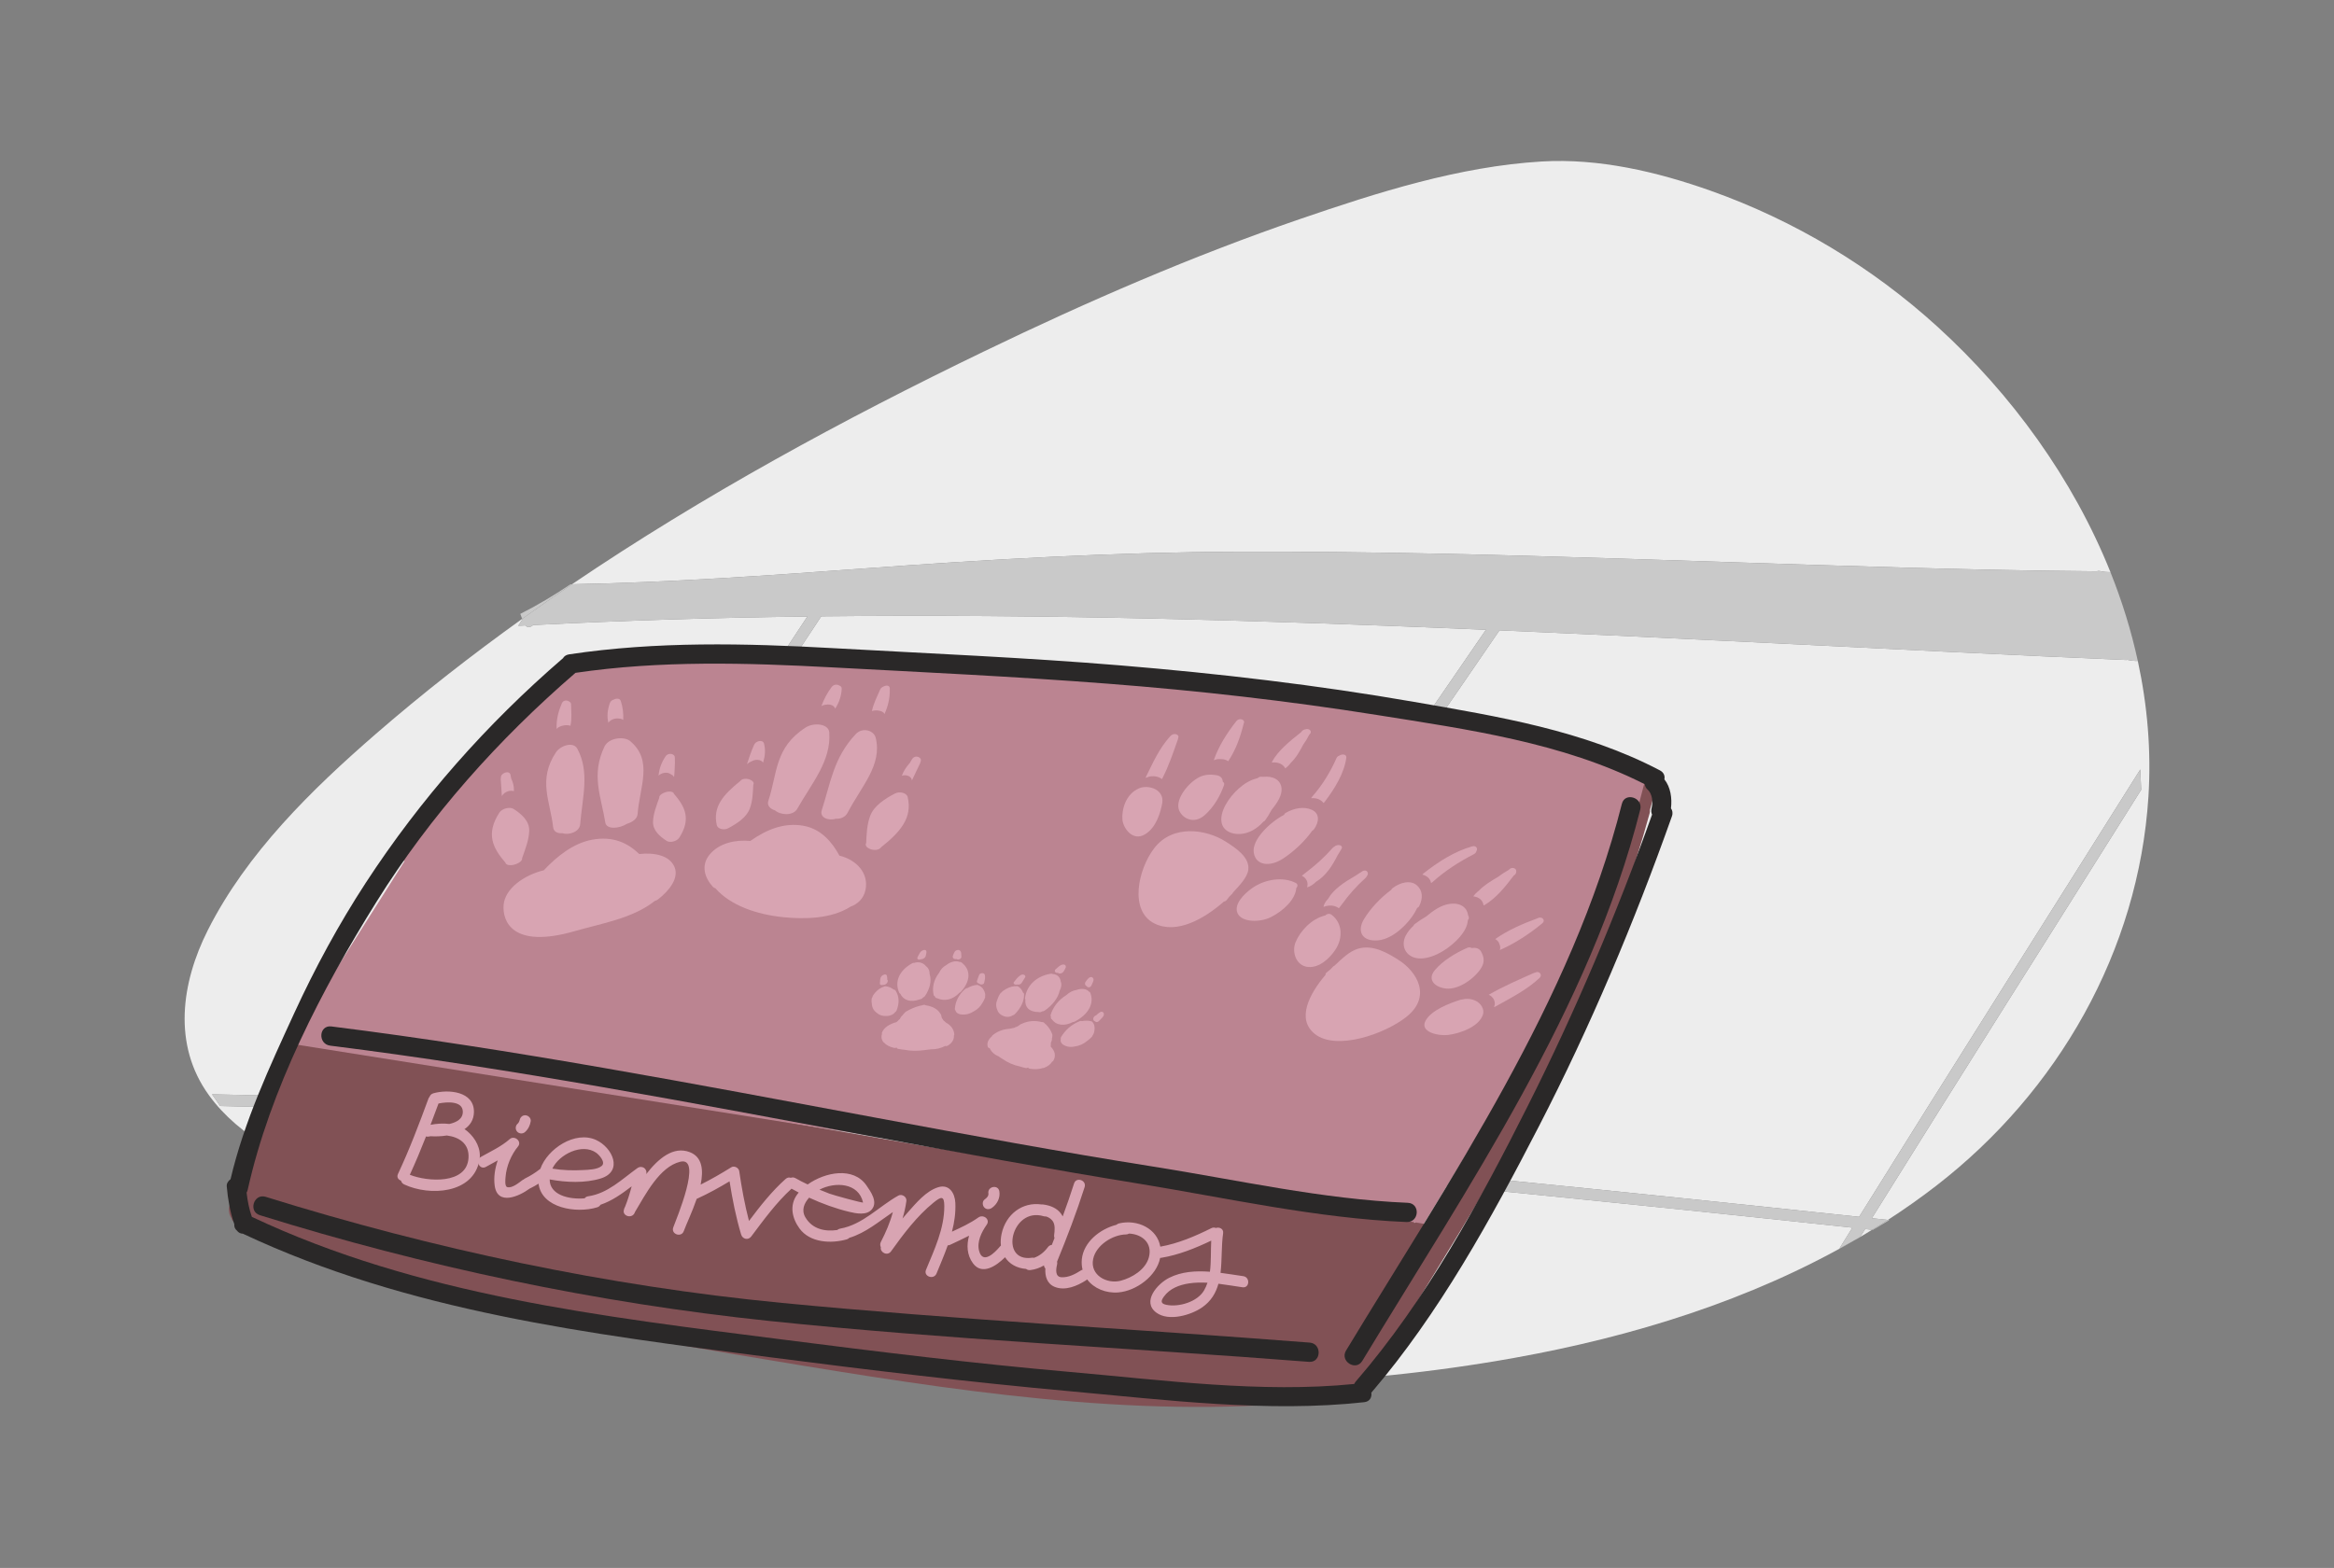 <?xml version="1.0" encoding="utf-8"?>
<!-- Generator: Adobe Illustrator 16.0.0, SVG Export Plug-In . SVG Version: 6.00 Build 0)  -->
<!DOCTYPE svg PUBLIC "-//W3C//DTD SVG 1.1//EN" "http://www.w3.org/Graphics/SVG/1.1/DTD/svg11.dtd">
<svg version="1.1" xmlns="http://www.w3.org/2000/svg" xmlns:xlink="http://www.w3.org/1999/xlink" x="0px" y="0px"
	 width="495.564px" height="333px" viewBox="0 0 495.564 333" enable-background="new 0 0 495.564 333" xml:space="preserve">
<rect x="0" y="0" width="495.564" height="333" fill="#808080" stroke="none"/>
<g id="grid" display="none">
</g>
<g id="Layer_1">
	<g>
		<g>
			<path fill="#EDEDED" d="M393.302,260.738c-11.979-1.281-23.961-2.557-35.944-3.803c-39.055-4.065-78.15-7.895-117.284-11.21
				c-10.692,14.911-21.464,29.766-32.306,44.569c-0.514-0.014-1.016-0.049-1.523-0.074c3.128,0.446,6.266,0.854,9.411,1.22
				c35.104,4.082,71.189,3.192,105.984-3.069c24.973-4.493,50.011-12.198,72.104-24.956c-1.06,0.586-2.119,1.175-3.188,1.748
				C391.472,263.687,392.385,262.211,393.302,260.738z"/>
			<path fill="#EDEDED" d="M237.273,245.484c-44.042-3.704-88.137-6.721-132.285-8.672c-4.62,7.002-9.26,13.993-13.921,20.969
				c-0.809-0.262-1.623-0.512-2.443-0.742c4.525-6.772,9.03-13.557,13.519-20.353c-18.461-0.795-36.933-1.399-55.412-1.787
				c-0.549-0.842-1.116-1.672-1.712-2.487c19.578,0.391,39.15,1.016,58.712,1.866c22.674-34.375,44.952-69.017,67.694-103.343
				c-19.419,0.246-38.836,0.834-58.248,1.819c-0.454,0.464-1.185,0.612-1.633,0.077c-0.502,0.026-1.004,0.045-1.506,0.072
				c0.293-0.45,0.584-0.904,0.876-1.355c-0.016-0.038-0.027-0.075-0.043-0.113c-10.725,7.685-21.109,15.793-31.028,24.4
				c-13.679,11.869-27.47,25.354-35.717,41.715c-5.642,11.192-7.518,24.358,0.226,35.047c6.539,9.025,17.31,14.193,27.776,17.755
				c-0.199,0.511-0.078,1.1,0.591,1.36c42.828,16.734,86.646,31.656,132.242,38.317c1.725-2.349,3.45-4.695,5.169-7.046
				C219.233,270.523,228.279,258.021,237.273,245.484z"/>
			<path fill="#EDEDED" d="M394.962,262.717c0.851-0.501,1.694-1.015,2.536-1.532c-0.495-0.053-0.99-0.106-1.486-0.16
				C395.661,261.588,395.312,262.153,394.962,262.717z"/>
			<path fill="#EDEDED" d="M174.375,130.896c-22.788,34.373-45.099,69.071-67.798,103.507c33.915,1.509,67.803,3.651,101.649,6.265
				c10.237,0.79,20.47,1.634,30.701,2.501c25.931-36.186,51.43-72.679,76.57-109.418
				C268.467,131.747,221.416,130.38,174.375,130.896z"/>
			<path fill="#C9C9C9" d="M394.932,262.765c0.01-0.016,0.02-0.032,0.03-0.048c-0.403,0.238-0.812,0.464-1.218,0.699
				C394.14,263.197,394.538,262.986,394.932,262.765z"/>
			<path fill="#C9C9C9" d="M204.87,290.154c0.453,0.031,0.916,0.044,1.374,0.066c-0.429-0.061-0.855-0.128-1.283-0.19
				C204.931,290.071,204.9,290.112,204.87,290.154z"/>
			<path fill="#C9C9C9" d="M397.667,261.203c1.169-0.679,2.329-1.371,3.482-2.076c-0.102-0.011-0.203-0.022-0.305-0.033
				c-1.104,0.716-2.226,1.402-3.347,2.09C397.555,261.191,397.611,261.197,397.667,261.203z"/>
			<path fill="#C9C9C9" d="M121.139,124.09c-3.443,2.306-7.003,4.447-10.669,6.288c0.122,0.356,0.258,0.708,0.401,1.057
				c3.487-2.499,7.018-4.942,10.574-7.352C121.343,124.085,121.241,124.088,121.139,124.09z"/>
			<path fill="none" d="M434.744,121.211c-3.509-0.051-7.018-0.108-10.525-0.181C427.727,121.103,431.235,121.161,434.744,121.211z"
				/>
			<path fill="none" d="M174.375,130.896c-22.788,34.373-45.099,69.071-67.798,103.507c33.915,1.509,67.803,3.651,101.649,6.265
				c10.237,0.79,20.47,1.634,30.701,2.501c25.931-36.186,51.43-72.679,76.57-109.418
				C268.467,131.747,221.416,130.38,174.375,130.896z"/>
			<path fill="none" d="M445.15,121.331L445.15,121.331c-0.223-0.002-0.446-0.006-0.67-0.008
				C444.704,121.326,444.927,121.329,445.15,121.331z"/>
			<path fill="#EDEDED" d="M451.568,140.11c0.005,0.024,0.011,0.046,0.016,0.07c-11.887-0.516-23.771-1.054-35.654-1.63
				c-32.5-1.576-65.021-3.27-97.553-4.675c-25.161,36.779-50.688,73.306-76.637,109.531c51.059,4.36,102.035,9.583,152.99,15.03
				c19.775-31.751,39.818-63.338,59.706-95.022c0.064,1.442,0.127,2.884,0.186,4.328c-19.054,30.332-38.241,60.584-57.182,90.985
				c1.135,0.122,2.27,0.245,3.404,0.367c3.514-2.278,6.942-4.692,10.267-7.263c25.811-19.963,42.966-49.826,45.052-82.612
				c0.621-9.77-0.216-19.438-2.255-28.84C453.116,140.38,452.328,140.307,451.568,140.11z"/>
			<path fill="#EDEDED" d="M263.395,117.174c53.633-0.164,107.214,2.758,160.824,3.856c3.508,0.073,7.017,0.13,10.525,0.181
				c3.245,0.045,6.49,0.081,9.736,0.112c0.224,0.002,0.447,0.006,0.67,0.008c0.234-0.083,0.504-0.109,0.812-0.038
				c0.713,0.165,1.417,0.207,2.137,0.218c-7.944-19.845-21.03-37.816-36.693-52.09c-13.941-12.705-30.411-22.596-48.18-28.906
				c-11.363-4.036-23.765-6.941-35.904-6.217c-17.479,1.042-34.837,6.574-51.285,12.216c-22.896,7.855-45.168,17.534-66.959,28.048
				c-29.984,14.47-59.805,30.669-87.632,49.521c20.714-0.374,41.398-1.84,62.062-3.355
				C210.141,118.776,236.682,117.258,263.395,117.174z"/>
			<path fill="#C9C9C9" d="M444.48,121.323c-3.246-0.031-6.491-0.067-9.736-0.112C437.989,121.257,441.235,121.292,444.48,121.323z"
				/>
			<path fill="#C9C9C9" d="M454.622,167.743c-0.059-1.443-0.121-2.885-0.186-4.328c-19.888,31.684-39.931,63.271-59.706,95.022
				c-50.955-5.447-101.932-10.67-152.99-15.03c25.948-36.225,51.476-72.752,76.637-109.531c32.531,1.405,65.053,3.099,97.553,4.675
				c11.883,0.576,23.768,1.114,35.654,1.63c-0.005-0.024-0.011-0.046-0.016-0.07c0.76,0.197,1.548,0.27,2.34,0.27
				c-1.396-6.433-3.355-12.74-5.81-18.869c-0.72-0.011-1.424-0.053-2.137-0.218c-0.308-0.071-0.577-0.045-0.812,0.038l0,0
				c-0.224-0.002-0.446-0.005-0.67-0.008c-3.245-0.031-6.491-0.066-9.736-0.112c-3.509-0.05-7.018-0.108-10.525-0.181
				c-53.61-1.098-107.191-4.02-160.824-3.856c-26.713,0.083-53.254,1.602-79.888,3.553c-20.663,1.516-41.348,2.982-62.062,3.355
				c-3.557,2.41-7.087,4.853-10.574,7.352c0.016,0.038,0.027,0.075,0.043,0.113c-0.292,0.451-0.583,0.905-0.876,1.355
				c0.502-0.027,1.004-0.046,1.506-0.072c0.448,0.535,1.179,0.387,1.633-0.077c19.412-0.985,38.829-1.573,58.248-1.819
				c-22.742,34.326-45.021,68.968-67.694,103.343c-19.562-0.85-39.134-1.475-58.712-1.866c0.596,0.815,1.163,1.645,1.712,2.487
				c18.479,0.387,36.951,0.991,55.412,1.787c-4.488,6.796-8.993,13.581-13.519,20.353c0.82,0.23,1.635,0.48,2.443,0.742
				c4.661-6.976,9.301-13.967,13.921-20.969c44.148,1.951,88.243,4.968,132.285,8.672c-8.994,12.538-18.04,25.04-27.144,37.5
				c-1.719,2.352-3.444,4.698-5.169,7.046c0.428,0.062,0.854,0.129,1.283,0.19c0.508,0.025,1.01,0.06,1.523,0.074
				c10.842-14.803,21.613-29.658,32.306-44.569c39.134,3.315,78.229,7.145,117.284,11.21c11.983,1.246,23.965,2.522,35.944,3.803
				c-0.917,1.473-1.83,2.949-2.746,4.425c1.069-0.572,2.129-1.161,3.188-1.748c0.405-0.234,0.814-0.46,1.218-0.699
				c0.35-0.564,0.699-1.128,1.05-1.692c0.496,0.054,0.991,0.107,1.486,0.16c1.121-0.688,2.242-1.374,3.347-2.09
				c-1.135-0.122-2.27-0.246-3.404-0.367C416.381,228.327,435.568,198.075,454.622,167.743z M238.928,243.169
				c-10.231-0.867-20.464-1.711-30.701-2.501c-33.847-2.614-67.734-4.756-101.649-6.265c22.699-34.436,45.01-69.134,67.798-103.507
				c47.041-0.516,94.092,0.851,141.123,2.855C290.357,170.49,264.858,206.984,238.928,243.169z"/>
		</g>
		<g>
			<path fill="#815155" d="M300.306,259.767c-0.046-0.595-0.438-1.17-1.201-1.233c-19.06-1.549-37.951-4.868-56.852-7.694
				c-20.889-3.125-41.714-6.675-62.519-10.314c-39.396-6.892-78.731-14.172-118.331-19.819c-0.671-0.097-1.08,0.271-1.229,0.757
				c-0.283,0.126-0.535,0.347-0.691,0.688c-4.548,9.92-7.826,20.386-10.438,30.969c-0.136,0.239-0.208,0.515-0.197,0.785
				c-0.004,0.014-0.008,0.029-0.011,0.043c-0.329,1.353,1.324,2.128,2.127,1.42c38.04,11.143,76.771,19.679,116.097,24.775
				c20.102,2.605,40.321,4.246,60.568,5.143c13.853,0.614,27.977,1.568,41.875,0.486c-0.129,0.786,0.5,1.796,1.566,1.68
				c5.539-0.605,10.963-1.667,16.261-3.357c0.454,0.726,1.629,1.033,2.235,0.09c4.726-7.345,8.966-15.067,12.861-22.884
				C303.148,259.856,301.12,258.493,300.306,259.767z"/>
			<path fill="#BB8491" d="M350.359,164.817c0.083-0.459-0.076-0.933-0.622-1.204c-7.728-3.845-15.86-6.053-24.222-7.863
				c-9.511-2.06-19.013-4.18-28.572-5.992c-19.174-3.634-38.537-6.149-57.957-7.926c-38.879-3.56-78.022-3.806-117.038-2.31
				c-0.062,0.002-0.116,0.016-0.175,0.026c-0.022,0-0.045,0.005-0.067,0.009c-0.023,0.004-0.05,0.007-0.072,0.013
				c-0.212,0.042-0.425,0.137-0.626,0.319c-11.69,10.521-23.107,21.624-32.604,34.392c-0.345,0.462-0.33,0.928-0.125,1.297
				c-0.733,1.617-1.725,3.063-3.031,4.278c-0.078,0.073-0.145,0.15-0.201,0.228c-1.15,0.336-1.057,2.498,0.404,2.706
				c0.156,0.022,0.312,0.04,0.469,0.062l-24.535,38.756l240.949,38.309l33.324-54.918l-2.003-0.201
				c6.196-12.88,11.603-26.21,16.62-39.616C350.322,165.054,350.347,164.935,350.359,164.817z"/>
			<path fill="#815155" d="M349.483,165.009c-6.242,25.046-16.782,48.613-29.47,71.022c-6.02,10.632-12.69,20.86-19.126,31.238
				c-3.365,5.427-6.783,11.025-10.594,16.279c-12.322,0.757-24.581,1.743-36.869,2.378c-22.023,0.086-44.007-1.337-65.962-3.605
				c-19.166-1.98-38.293-4.715-57.207-8.474c-8.795-1.891-17.566-3.896-26.324-5.966c-1.279-0.327-2.56-0.654-3.836-0.992
				c-0.178-0.048-0.345-0.055-0.5-0.039c-15.67-3.733-31.309-7.609-46.982-11.252c-0.672-0.156-1.198,0.176-1.476,0.644
				c-0.173-0.493-0.647-0.864-1.186-0.885c-0.724-0.027-1.314,0.544-1.357,1.256c-0.049,0.835,0.167,1.541,0.565,2.142
				c0.09,0.387,0.337,0.742,0.789,0.938c0.053,0.023,0.105,0.044,0.158,0.066c0.203,0.163,0.415,0.319,0.647,0.459
				c0.269,0.165,0.574,0.218,0.868,0.183c37.973,16.078,78.926,23.117,119.452,29.745c37.401,6.118,76.803,11.796,114.668,6.683
				c0.473,0.652,1.604,0.914,2.246,0.058c4.484-5.988,8.179-12.718,12.079-19.091c6.439-10.521,12.959-20.975,19.006-31.732
				c13.06-23.225,24.161-47.652,31.199-73.402c0.058-0.212,0.062-0.41,0.032-0.589c0.582-2.083,1.146-4.17,1.669-6.27
				C352.381,164.17,349.891,163.373,349.483,165.009z"/>
			<g>
				<g>
					<path fill="#D8A4B2" d="M190.146,210.384c-0.095-0.144-0.245-0.214-0.411-0.225c-0.447-0.353-0.997-0.608-1.649-0.685
						c-0.219-0.025-0.418,0.039-0.573,0.146c-0.073,0.012-0.146,0.034-0.223,0.069c-0.806,0.371-1.427,0.996-1.879,1.66
						c-0.043,0.062-0.072,0.126-0.096,0.188c-0.003,0.007-0.008,0.011-0.011,0.02c-0.045,0.095-0.081,0.195-0.11,0.295
						c-0.064,0.079-0.111,0.173-0.124,0.289c-0.046,0.41-0.025,0.795,0.054,1.15c0.053,0.759,0.419,1.407,1.112,1.874
						c0.568,0.511,1.421,0.724,2.511,0.571c0.098-0.014,0.177-0.041,0.248-0.077c0.231-0.053,0.459-0.155,0.672-0.308
						c0.159-0.115,0.293-0.254,0.403-0.405c0.129-0.068,0.238-0.174,0.3-0.334C190.965,213.082,190.963,211.634,190.146,210.384z"/>
					<path fill="#D8A4B2" d="M197.382,206.88c0.003-0.715-0.251-1.332-0.831-1.723c-0.02-0.041-0.047-0.083-0.085-0.122
						c-0.584-0.589-1.424-0.828-2.351-0.538c-0.131-0.022-0.287,0.002-0.458,0.099c-2.824,1.566-3.748,3.998-2.731,6.235
						c0.049,0.108,0.13,0.178,0.222,0.218c0.67,1.423,2.226,1.912,4.15,1.194c0.19-0.011,0.393-0.085,0.56-0.252
						c0.055-0.056,0.104-0.11,0.154-0.165c0.137-0.039,0.27-0.125,0.372-0.272C197.456,210.01,197.842,208.294,197.382,206.88z"/>
					<path fill="#D8A4B2" d="M204.894,210.068c0.16-0.142,0.342-0.208,0.513-0.22c0.606-0.345,1.271-0.597,1.959-0.665
						c0.229-0.023,0.398,0.043,0.506,0.15c0.064,0.015,0.128,0.036,0.188,0.072c0.634,0.379,0.97,1.009,1.116,1.674
						c0.014,0.063,0.014,0.127,0.009,0.189c-0.001,0.007,0.003,0.012,0.003,0.017c0.002,0.101-0.01,0.198-0.027,0.297
						c0.029,0.081,0.031,0.175-0.007,0.289c-0.142,0.413-0.339,0.794-0.58,1.15c-0.398,0.756-1.059,1.398-1.966,1.858
						c-0.802,0.502-1.748,0.706-2.766,0.542c-0.09-0.013-0.159-0.042-0.213-0.078c-0.207-0.057-0.387-0.161-0.529-0.316
						c-0.104-0.116-0.175-0.256-0.219-0.407c-0.097-0.069-0.156-0.175-0.145-0.334C202.842,212.752,203.506,211.308,204.894,210.068
						z"/>
					<path fill="#D8A4B2" d="M199.376,206.639c0.322-0.712,0.856-1.326,1.615-1.71c0.04-0.042,0.084-0.081,0.14-0.121
						c0.854-0.581,1.801-0.811,2.594-0.512c0.139-0.02,0.283,0.006,0.411,0.104c2.102,1.59,1.909,4.026-0.128,6.25
						c-0.098,0.107-0.21,0.176-0.321,0.214c-1.318,1.413-3.093,1.885-4.686,1.15c-0.185-0.012-0.352-0.089-0.442-0.257
						c-0.03-0.055-0.055-0.112-0.08-0.167c-0.118-0.04-0.211-0.125-0.245-0.274C197.868,209.762,198.268,208.048,199.376,206.639z"
						/>
					<path fill="#D8A4B2" d="M188.407,208.09c-0.012-0.009-0.022-0.016-0.035-0.022c0.011-0.04,0.015-0.078,0.014-0.115
						c-0.011-0.25-0.015-0.511-0.084-0.736c-0.05-0.169-0.255-0.302-0.498-0.247c-0.419,0.092-0.688,0.338-0.833,0.684
						c-0.079,0.186-0.08,0.382-0.101,0.556c-0.028,0.228-0.043,0.454-0.051,0.677c-0.01,0.286,0.313,0.407,0.656,0.295
						c0.056,0.011,0.115,0.013,0.181,0.006c0.359-0.048,0.706-0.343,0.81-0.656C188.522,208.357,188.511,208.196,188.407,208.09z"/>
					<path fill="#D8A4B2" d="M196.531,203.103c0.076-0.297,0.172-0.613,0.183-0.895c0.005-0.18-0.046-0.299-0.182-0.398
						c-0.192-0.136-0.574-0.031-0.849,0.16c-0.22,0.153-0.358,0.375-0.472,0.57c-0.118,0.205-0.224,0.409-0.33,0.612
						c-0.086,0.162-0.143,0.295-0.102,0.432c0.036,0.119,0.139,0.203,0.284,0.228c0.134,0.026,0.322-0.013,0.496-0.089
						c0.038,0.003,0.077,0.002,0.12,0C195.998,203.696,196.454,203.407,196.531,203.103z"/>
					<path fill="#D8A4B2" d="M204.129,203.236c-0.005-0.268-0.012-0.54-0.044-0.805c-0.032-0.241-0.122-0.464-0.354-0.603
						c-0.35-0.206-0.842,0.002-1.039,0.323c-0.168,0.274-0.274,0.561-0.375,0.854c-0.102,0.295,0.033,0.595,0.374,0.676
						c0.115,0.028,0.245,0.021,0.367-0.012c0.094,0.076,0.22,0.123,0.379,0.123C203.756,203.79,204.134,203.536,204.129,203.236z"/>
					<path fill="#D8A4B2" d="M209.106,207.05c-0.121-0.524-1.003-0.442-1.188-0.033c-0.19,0.42-0.301,0.86-0.471,1.285
						c-0.123,0.312,0.137,0.538,0.449,0.604c0.073,0.074,0.175,0.133,0.307,0.166c0.3,0.073,0.699-0.06,0.756-0.322
						C209.085,208.172,209.242,207.647,209.106,207.05z"/>
					<path fill="#D8A4B2" d="M202.543,219.927c0.052-0.067,0.083-0.146,0.075-0.238c-0.077-1.07-0.678-1.902-1.752-2.495
						c-0.169-0.17-0.356-0.338-0.561-0.494c-0.012-0.01-0.024-0.016-0.038-0.023c-0.017-0.048-0.035-0.094-0.052-0.141
						c-0.03-0.084-0.086-0.143-0.156-0.186c-0.037-0.094-0.078-0.188-0.124-0.279c-0.023-0.184-0.059-0.365-0.115-0.548
						c-0.023-0.078-0.07-0.135-0.132-0.177c-0.504-0.962-1.637-1.626-3.107-1.828c-0.145-0.097-0.36-0.138-0.625-0.059
						c-0.097,0.03-0.196,0.06-0.296,0.093c-0.08-0.001-0.166,0.006-0.257,0.029c-1.095,0.287-2.143,0.729-3.047,1.27
						c-0.102,0.062-0.169,0.13-0.21,0.201c-0.02,0.016-0.039,0.03-0.059,0.046c-0.184,0.181-0.337,0.363-0.471,0.549
						c-0.07,0.041-0.134,0.094-0.186,0.162c-0.153,0.204-0.282,0.417-0.385,0.629c-0.01,0.011-0.02,0.02-0.03,0.031
						c-0.088,0.042-0.169,0.101-0.229,0.183c-0.029,0.038-0.064,0.08-0.097,0.12c-0.115,0.105-0.231,0.208-0.349,0.311
						c-1.46,0.397-2.637,1.116-3.083,2.228c-0.045,0.109-0.028,0.2,0.021,0.272c-0.212,0.547-0.154,1.125,0.219,1.678
						c0.051,0.076,0.124,0.13,0.209,0.168c0.41,0.506,1.145,0.896,2.088,1.123c0.222,0.053,0.425,0.013,0.586-0.068
						c0.01,0.129,0.114,0.242,0.353,0.29c0.433,0.084,0.866,0.145,1.303,0.186c1.327,0.269,2.795,0.271,4.288,0.065
						c0.443-0.036,0.886-0.09,1.331-0.165c1.062,0.03,2.094-0.219,3.035-0.715c0.169,0.056,0.381,0.042,0.588-0.09
						C202.232,221.453,202.585,220.721,202.543,219.927z"/>
				</g>
				<g>
					<path fill="#D8A4B2" d="M229.225,216.892c0.206-0.083,0.391-0.083,0.537-0.032c0.679-0.121,1.355-0.127,1.959,0.053
						c0.201,0.06,0.307,0.186,0.34,0.332c0.046,0.036,0.089,0.08,0.12,0.137c0.329,0.604,0.282,1.346,0.062,2.056
						c-0.021,0.068-0.052,0.131-0.089,0.19c-0.003,0.006-0.003,0.012-0.008,0.018c-0.048,0.099-0.107,0.192-0.172,0.285
						c-0.017,0.086-0.062,0.184-0.154,0.281c-0.327,0.352-0.687,0.661-1.067,0.922c-0.717,0.602-1.593,0.996-2.576,1.124
						c-0.921,0.207-1.806,0.064-2.562-0.465c-0.067-0.046-0.11-0.1-0.137-0.155c-0.141-0.13-0.235-0.299-0.272-0.504
						c-0.028-0.151-0.015-0.314,0.027-0.48c-0.046-0.102-0.04-0.229,0.051-0.383C226.155,218.796,227.445,217.612,229.225,216.892z"
						/>
					<path fill="#D8A4B2" d="M226.417,211.341c0.632-0.587,1.388-0.998,2.211-1.103c0.053-0.027,0.111-0.051,0.176-0.068
						c1.003-0.268,1.904-0.15,2.405,0.431c0.127,0.031,0.231,0.11,0.286,0.25c0.921,2.33-0.484,4.663-3.309,6.12
						c-0.136,0.07-0.262,0.098-0.374,0.095c-1.812,0.918-3.522,0.741-4.46-0.561c-0.146-0.079-0.244-0.215-0.233-0.413
						c0.004-0.066,0.011-0.128,0.019-0.193c-0.076-0.083-0.109-0.201-0.06-0.36C223.571,213.876,224.78,212.328,226.417,211.341z"/>
					<path fill="#D8A4B2" d="M217.432,211.166c-0.004-0.176-0.095-0.297-0.226-0.371c-0.188-0.507-0.511-0.958-1.012-1.271
						c-0.168-0.105-0.364-0.111-0.548-0.064c-0.066-0.013-0.137-0.02-0.218-0.012c-0.857,0.078-1.691,0.469-2.403,0.96
						c-0.066,0.044-0.124,0.095-0.175,0.15c-0.007,0.004-0.013,0.007-0.019,0.012c-0.088,0.081-0.167,0.165-0.242,0.251
						c-0.093,0.055-0.182,0.132-0.25,0.241c-0.249,0.389-0.43,0.776-0.546,1.154c-0.346,0.768-0.376,1.538-0.044,2.251
						c0.209,0.709,0.804,1.227,1.781,1.468c0.088,0.024,0.169,0.026,0.245,0.017c0.219,0.031,0.461,0.012,0.713-0.063
						c0.191-0.056,0.373-0.145,0.542-0.254c0.141-0.02,0.284-0.084,0.417-0.22C216.724,214.124,217.464,212.695,217.432,211.166z"/>
					<path fill="#D8A4B2" d="M224.996,210.403c0.371-0.703,0.478-1.403,0.198-1.999c0.006-0.049,0.004-0.098-0.008-0.149
						c-0.18-0.794-0.753-1.334-1.666-1.382c-0.097-0.067-0.238-0.101-0.429-0.069c-3.135,0.523-5.144,2.589-5.45,5.164
						c-0.017,0.125,0.014,0.222,0.071,0.296c-0.178,1.646,0.855,2.69,2.814,2.679c0.162,0.058,0.367,0.056,0.591-0.047
						c0.071-0.034,0.143-0.07,0.212-0.107c0.134,0.012,0.286-0.025,0.447-0.135C223.456,213.52,224.654,211.968,224.996,210.403z"/>
					<path fill="#D8A4B2" d="M232.688,215.659c0.018-0.005,0.034-0.004,0.05-0.007c0.025-0.034,0.056-0.068,0.089-0.097
						c0.231-0.202,0.466-0.414,0.724-0.572c0.189-0.12,0.477-0.153,0.627-0.016c0.261,0.229,0.266,0.529,0.076,0.867
						c-0.102,0.182-0.277,0.344-0.414,0.493c-0.181,0.199-0.366,0.387-0.559,0.572c-0.246,0.239-0.618,0.218-0.8,0
						c-0.054-0.013-0.106-0.031-0.153-0.062c-0.252-0.172-0.273-0.543-0.079-0.837C232.357,215.836,232.511,215.708,232.688,215.659
						z"/>
					<path fill="#D8A4B2" d="M230.617,209.387c0.029,0.018,0.062,0.032,0.097,0.042c0.074,0.13,0.194,0.229,0.326,0.259
						c0.141,0.033,0.299,0.002,0.437-0.082c0.155-0.098,0.228-0.226,0.301-0.39c0.093-0.207,0.189-0.414,0.273-0.625
						c0.081-0.202,0.165-0.434,0.121-0.641c-0.056-0.257-0.274-0.487-0.553-0.446c-0.198,0.03-0.35,0.109-0.504,0.258
						c-0.242,0.235-0.442,0.53-0.646,0.801C230.262,208.841,230.38,209.247,230.617,209.387z"/>
					<path fill="#D8A4B2" d="M224.203,206.568c0.13,0.058,0.275,0.066,0.42,0.04c0.07,0.073,0.17,0.126,0.289,0.144
						c0.352,0.062,0.729-0.135,0.908-0.412c0.178-0.277,0.346-0.552,0.451-0.838c0.125-0.338-0.095-0.688-0.563-0.652
						c-0.312,0.026-0.587,0.178-0.825,0.362c-0.265,0.206-0.509,0.425-0.751,0.643C223.861,206.099,223.944,206.447,224.203,206.568
						z"/>
					<path fill="#D8A4B2" d="M216.664,207.134c0.565-0.387,1.213,0.009,1.004,0.411c-0.219,0.415-0.52,0.815-0.759,1.227
						c-0.176,0.3-0.59,0.391-0.903,0.328c-0.126,0.032-0.263,0.044-0.399,0.023c-0.312-0.051-0.518-0.307-0.332-0.544
						C215.685,208.061,216.023,207.572,216.664,207.134z"/>
					<path fill="#D8A4B2" d="M210.591,220.11c0.018-0.076,0.062-0.151,0.149-0.224c1.018-0.851,2.247-1.307,3.653-1.393
						c0.291-0.078,0.591-0.143,0.898-0.197c0.018-0.004,0.033-0.002,0.052-0.006c0.056-0.03,0.111-0.062,0.166-0.094
						c0.099-0.057,0.197-0.084,0.293-0.093c0.114-0.063,0.232-0.125,0.352-0.183c0.182-0.142,0.371-0.277,0.581-0.408
						c0.088-0.053,0.177-0.082,0.265-0.096c1.268-0.602,2.786-0.724,4.169-0.344c0.205-0.025,0.417,0.021,0.563,0.183
						c0.055,0.062,0.108,0.122,0.161,0.186c0.063,0.031,0.129,0.068,0.182,0.12c0.645,0.637,1.107,1.391,1.367,2.169
						c0.03,0.088,0.023,0.168-0.006,0.241c0.002,0.021,0.007,0.04,0.006,0.061c-0.009,0.214-0.044,0.423-0.104,0.624
						c0.023,0.058,0.028,0.125,0.011,0.2c-0.056,0.224-0.141,0.445-0.245,0.659c-0.001,0.012-0.001,0.024-0.001,0.034
						c0.033,0.069,0.048,0.146,0.026,0.234c-0.013,0.043-0.021,0.091-0.03,0.136c0.001,0.129,0.004,0.256,0.008,0.384
						c0.843,0.867,1.168,1.892,0.546,2.967c-0.061,0.108-0.154,0.175-0.259,0.214c-0.314,0.528-0.876,0.979-1.671,1.294
						c-0.11,0.044-0.218,0.06-0.322,0.061c-0.784,0.261-1.731,0.308-2.707,0.145c-0.229-0.04-0.358-0.147-0.421-0.274
						c-0.121,0.102-0.307,0.157-0.544,0.108c-0.429-0.092-0.838-0.203-1.232-0.331c-1.326-0.273-2.529-0.814-3.568-1.537
						c-0.331-0.194-0.646-0.403-0.944-0.626c-0.896-0.372-1.52-0.958-1.85-1.712c-0.188-0.018-0.349-0.106-0.402-0.292
						C209.488,221.475,209.852,220.743,210.591,220.11z"/>
				</g>
			</g>
			<path fill="#2A2828" d="M354.784,171.672c0.264-2.108-0.067-4.499-1.397-6.151c0.148-0.706-0.092-1.454-0.948-1.905
				c-16.205-8.502-34.344-11.442-52.189-14.545c-20.662-3.592-41.479-6.022-62.374-7.752c-20.311-1.682-40.687-2.526-61.033-3.664
				c-18.674-1.043-37.453-1.466-56.003,1.317c-0.651,0.098-1.081,0.421-1.319,0.844c-0.028,0.023-0.061,0.039-0.09,0.065
				c-16.115,13.908-30.157,29.799-41.787,47.637c-5.728,8.787-10.764,18.078-15.145,27.605
				c-5.264,11.446-10.659,23.018-13.551,35.324c-0.498,0.359-0.857,0.904-0.803,1.524c0.25,2.796,0.693,5.416,1.604,8.04
				c-0.049,0.5,0.113,0.996,0.573,1.369c0.323,0.436,0.767,0.631,1.234,0.636c35.203,16.547,73.586,21.298,111.756,26.219
				c21.217,2.737,42.455,5.306,63.764,7.233c20.448,1.851,42.093,4.597,62.575,2.335c1.224-0.135,1.657-1.08,1.514-2.017
				c14.424-16.844,25.413-36.882,35.547-56.511c10.97-21.247,20.28-43.366,28.272-65.894
				C355.228,172.698,355.103,172.115,354.784,171.672z M324.393,234.862c-10.209,20.293-21.608,41.304-36.526,58.545
				c-0.146,0.169-0.249,0.347-0.333,0.528c-19.739,1.98-40.64-0.827-60.299-2.55c-20.425-1.791-40.782-4.295-61.117-6.894
				c-38.342-4.9-77.281-9.362-112.643-26.049c-0.586-1.668-0.914-3.399-1.117-5.15c0.098-0.17,0.182-0.357,0.232-0.585
				c4.766-21.408,15.784-42.637,27.33-61.152c11.439-18.345,25.928-34.551,42.265-48.653c18.061-2.663,36.326-2.133,54.5-1.161
				c19.476,1.041,38.967,1.957,58.413,3.454c19.175,1.478,38.295,3.638,57.289,6.66c19.11,3.042,39.408,5.852,56.849,14.71
				c0.046,0.407,0.213,0.791,0.532,1.069c1.081,0.944,1.233,2.699,0.902,4.022c-0.128,0.509-0.068,0.964,0.105,1.351
				C343.237,194.146,334.48,214.811,324.393,234.862z"/>
			<g>
				<path fill="#D8A4B2" d="M99.277,240.307c-0.21-0.181-0.433-0.339-0.66-0.486c1.171-0.795,1.978-1.952,2.01-3.62
					c0.088-4.456-5.474-4.896-8.614-4c-0.428,0.119-0.685,0.407-0.806,0.74c-0.1,0.108-0.186,0.241-0.246,0.408
					c-1.981,5.388-4.018,10.777-6.459,15.978c-0.325,0.694,0.077,1.23,0.642,1.422c0.083,0.329,0.293,0.629,0.673,0.808
					c5.382,2.531,14.691,2.021,15.983-5.163C102.223,244.048,101.009,241.787,99.277,240.307z M98.265,236.045
					c0.058,1.556-1.276,2.314-2.849,2.666c-1.331-0.167-2.716-0.065-4.003,0.18c0.573-1.505,1.139-3.012,1.693-4.522
					C94.903,233.995,98.184,233.791,98.265,236.045z M87.014,249.501c1.235-2.676,2.367-5.398,3.445-8.145
					c0.184,0.063,0.396,0.083,0.641,0.023c0.095-0.022,0.197-0.04,0.295-0.062c1.039,0.066,2.265,0.037,3.482-0.155
					c2.543,0.317,4.788,1.675,4.599,4.768C99.127,251.609,90.716,250.996,87.014,249.501z"/>
				<path fill="#D8A4B2" d="M263.975,271.037c-1.544-0.219-3.174-0.496-4.827-0.705c0.333-2.748,0.158-5.708,0.549-8.394
					c0.145-0.985-0.81-1.387-1.552-1.133c-0.275-0.123-0.604-0.133-0.956,0.042c-3.377,1.688-7.082,3.268-10.828,3.922
					c-0.652-3.816-4.825-5.869-8.755-4.941c-0.232,0.055-0.412,0.161-0.553,0.295c-3.502,0.892-6.979,3.656-7.353,7.305
					c-0.081,0.803-0.018,1.55,0.156,2.239c-0.109,0.029-0.221,0.072-0.336,0.145c-1.229,0.783-2.625,1.526-4.125,1.456
					c-1.426-0.069-1.191-1.724-0.952-2.704c0.054-0.222,0.045-0.426-0.005-0.611c2.131-5.212,4.144-10.461,5.851-15.83
					c0.463-1.455-1.772-2.233-2.236-0.78c-0.749,2.355-1.566,4.684-2.415,7c-0.081-0.152-0.167-0.303-0.267-0.452
					c-0.902-1.334-2.413-1.894-3.953-2.086c-0.106-0.014-0.204-0.012-0.298,0c-4.048-0.572-7.538,2.066-8.453,6.226
					c-0.194,0.888-0.239,1.73-0.149,2.506c-0.068,0.054-0.133,0.117-0.193,0.191c-1.086,1.312-3.644,3.884-4.434,0.957
					c-0.522-1.939,0.52-4.032,1.603-5.561c0.826-1.168-0.722-2.294-1.761-1.555c-1.74,1.239-3.678,2.13-5.61,3.021
					c0.517-1.997,0.816-4.039,0.717-6.133c-0.099-2.065-1.299-4.018-3.616-3.314c-2.604,0.792-4.716,3.372-6.451,5.317
					c-0.387,0.435-0.766,0.88-1.143,1.325c0.365-1.215,0.648-2.454,0.817-3.724c0.115-0.877-0.952-1.559-1.71-1.137
					c-4.129,2.3-7.562,6.176-12.369,7.02c-0.253,0.044-0.444,0.148-0.59,0.288c-2.616,0.383-5.284-0.175-6.763-2.666
					c-0.919-1.546-0.277-3.038,0.776-4.204c2.767,1.277,5.682,2.333,8.544,3.018c1.462,0.35,3.718,0.808,4.814-0.575
					c1.26-1.589-0.281-3.741-1.197-5.06c-2.759-3.98-8.739-2.832-12.462-0.186c-0.877-0.414-1.742-0.844-2.571-1.323
					c-0.356-0.206-0.714-0.208-1.02-0.092c-0.342-0.119-0.736-0.072-1.092,0.244c-2.965,2.643-5.402,5.763-7.783,8.925
					c-0.902-3.483-1.551-7.013-2.068-10.583c-0.103-0.711-1.055-1.215-1.688-0.82c-2.125,1.324-4.274,2.566-6.505,3.682
					c0.631-3.069,0.37-5.853-2.295-6.888c-3.488-1.358-6.693,1.346-9.262,4.662c0.291-1.175-0.925-1.962-1.897-1.264
					c-3.274,2.348-6.287,5.376-10.438,5.972c-0.348,0.048-0.585,0.214-0.734,0.429c-3.378,0.295-7.448-0.723-7.43-4.015
					c3.495,0.664,7.557,0.815,10.843-0.202c4.821-1.495,2.53-6.577-1.006-8.182c-4.418-2.009-10.309,1.856-11.816,6.14
					c-0.023,0.016-0.049,0.026-0.07,0.044c-0.978,0.778-2.034,1.431-3.152,1.984c-0.128,0.062-0.229,0.142-0.316,0.227
					c-0.104,0.041-0.209,0.09-0.311,0.167c-0.723,0.536-2.17,1.759-3.195,1.451c-0.569-0.172-0.373-1.785-0.342-2.168
					c0.185-2.288,1.202-4.708,2.654-6.473c0.872-1.062-0.774-2.425-1.759-1.556c-1.829,1.613-4.018,2.592-6.121,3.784
					c-1.32,0.749-0.274,2.873,1.059,2.119c0.829-0.471,1.672-0.915,2.503-1.374c-0.606,1.759-0.883,3.631-0.65,5.35
					c0.59,4.365,5.232,2.261,7.411,0.648c0.007-0.006,0.01-0.011,0.018-0.017c0.035-0.015,0.07-0.023,0.106-0.04
					c0.61-0.302,1.205-0.638,1.783-1c0.624,5.161,7.962,6.398,12.454,5.023c0.331-0.101,0.557-0.302,0.698-0.543
					c2.442-0.824,4.55-2.337,6.618-3.915c-0.396,1.492-0.842,2.967-1.423,4.396c-0.01,0.017-0.021,0.035-0.029,0.049
					c-0.1,0.162-0.156,0.327-0.177,0.486c-0.485,1.352,1.674,2.061,2.262,0.698c0.026-0.063,0.051-0.127,0.076-0.191
					c2.224-3.694,5.219-9.605,9.609-10.661c4.817-1.158-0.879,12.267-1.489,13.959c-0.52,1.438,1.72,2.211,2.236,0.777
					c0.515-1.426,1.794-4.068,2.742-6.858c0.039-0.014,0.076-0.022,0.117-0.041c2.373-1.085,4.636-2.335,6.862-3.677
					c0.598,3.815,1.347,7.589,2.456,11.299c0.295,0.985,1.494,1.284,2.14,0.426c2.666-3.547,5.278-7.156,8.562-10.162
					c0.499,0.28,1.008,0.555,1.523,0.822c-0.115,0.137-0.226,0.275-0.327,0.413c-1.688,2.313-1.078,5.063,0.491,7.214
					c2.23,3.054,6.699,3.257,10.025,2.323c0.234-0.066,0.415-0.184,0.554-0.329c3.474-1.052,6.253-3.44,9.247-5.472
					c-0.584,2.2-1.501,4.322-2.54,6.332c-0.208,0.403-0.175,0.804-0.012,1.133c-0.225,1.077,1.386,1.965,2.165,0.876
					c2.633-3.677,5.478-7.466,9.004-10.334c1.6-1.3,2.297-1.553,2.307,0.686c0.021,4.805-2.1,9.237-3.886,13.573
					c-0.584,1.417,1.657,2.186,2.235,0.781c0.807-1.958,1.663-3.948,2.379-5.98c0.167,0.001,0.345-0.035,0.528-0.123
					c1.343-0.641,2.691-1.252,4.006-1.924c-0.555,1.987-0.473,4.088,0.82,5.855c1.928,2.633,4.973,0.564,6.814-1.28
					c0.928,1.431,2.506,2.339,4.467,2.477c0.23,0.184,0.533,0.29,0.896,0.248c1.062-0.121,2.03-0.477,2.906-0.993
					c0.01,0.259,0.124,0.479,0.291,0.65c-0.098,1.62,0.321,3.257,2.025,3.928c2.215,0.87,4.727-0.214,6.597-1.402
					c0.098-0.062,0.177-0.134,0.248-0.209c1.433,1.94,4.002,2.989,6.631,2.771c3.789-0.313,8.13-3.48,8.873-7.334
					c0.07,0,0.141-0.002,0.217-0.014c3.634-0.586,7.283-2.044,10.627-3.655c-0.118,2.163,0.006,4.451-0.276,6.611
					c-3.007-0.223-6.009-0.042-8.656,1.29c-2.494,1.253-5.876,5.077-2.709,7.404c2.614,1.92,7.348,0.521,9.707-1.12
					c1.926-1.34,2.925-3.085,3.466-5.026c1.731,0.213,3.453,0.515,5.114,0.751C265.33,273.614,265.478,271.249,263.975,271.037z
					 M183.244,255.385c0.044,0.189-6.345-1.565-7.146-1.877c-0.698-0.271-1.402-0.552-2.105-0.843
					C177.286,250.951,182.288,251.157,183.244,255.385z M126.56,244.811c0.663,0.463,2.095,2.042,1.208,2.803
					c-0.938,0.803-2.806,0.824-3.958,0.887c-2.112,0.116-4.397,0.06-6.531-0.307C118.729,245.139,123.609,242.747,126.56,244.811z
					 M223.325,264.402c-0.303,0.024-0.603,0.168-0.833,0.479c-0.788,1.057-1.757,1.841-2.933,2.257
					c-0.139-0.03-0.288-0.041-0.451-0.016c-7.048,1.042-4.377-10.875,2.481-8.816c0.179,0.053,0.346,0.065,0.501,0.048
					c0.537,0.167,1.012,0.444,1.388,0.932c0.616,0.8,0.459,2.12,0.337,3.037c-0.032,0.239,0.007,0.439,0.084,0.61
					C223.708,263.422,223.521,263.913,223.325,264.402z M243.923,267.079c-0.709,2.577-3.572,4.308-5.989,4.932
					c-2.909,0.75-6.535-1.181-5.833-4.608c0.606-2.951,4.134-5.181,6.986-5.227c0.247-0.003,0.453-0.074,0.627-0.182
					C242.395,262.093,244.783,263.947,243.923,267.079z M247.641,277.125c-1.238-0.258-1.181-0.833-0.513-1.754
					c1.254-1.732,3.269-2.474,5.284-2.79c1.298-0.204,2.626-0.222,3.964-0.148c-0.19,0.57-0.429,1.125-0.739,1.654
					C254.216,276.508,250.264,277.672,247.641,277.125z"/>
				<path fill="#D8A4B2" d="M111.583,236.867c-0.681-0.044-1.168,0.464-1.259,1.103c0.05-0.348,0.012-0.066-0.015,0.016
					c-0.01,0.033-0.101,0.239-0.107,0.27c-0.045,0.08-0.093,0.157-0.144,0.234c-0.039,0.047-0.054,0.069-0.059,0.079
					c-0.031,0.031-0.062,0.062-0.096,0.088c-0.485,0.424-0.535,1.187-0.111,1.671c0.426,0.485,1.186,0.535,1.671,0.11
					c0.668-0.582,1.098-1.44,1.223-2.311C112.777,237.487,112.19,236.909,111.583,236.867z"/>
				<path fill="#D8A4B2" d="M212.183,253.007c-0.264-1.504-2.584-1.027-2.319,0.477c0.026,0.145,0.004,0.333-0.09,0.509
					c-0.173,0.325-0.408,0.538-0.708,0.75c-0.528,0.372-0.504,1.222-0.111,1.669c0.458,0.524,1.144,0.483,1.67,0.111
					C211.735,255.738,212.423,254.371,212.183,253.007z"/>
			</g>
			<path fill="#2A2828" d="M344.365,170.707c-10.595,41.966-36.417,79.52-58.568,116.131c-1.365,2.257,2.083,4.454,3.448,2.198
				c22.325-36.898,48.336-74.778,59.018-117.09C348.905,169.396,345.01,168.152,344.365,170.707z"/>
			<path fill="#2A2828" d="M278.089,285.149c-37.334-2.921-74.803-4.832-112.075-8.431c-37.065-3.579-74.063-11.456-109.603-22.53
				c-2.521-0.786-3.752,3.114-1.238,3.896c35.084,10.935,71.538,18.634,108.094,22.459c38.089,3.987,76.481,5.704,114.664,8.692
				C280.562,289.441,280.71,285.354,278.089,285.149z"/>
			<g>
				<g>
					<path fill="#D8A4B2" d="M187.75,151.539c-0.333-0.613-1.781-0.838-2.614-0.513c0.28-1.518,1.105-3.096,1.734-4.573
						c0.122-0.284,0.353-0.474,0.613-0.589c0.605-0.357,1.407-0.39,1.44,0.318c0.006,0.026-0.001,0.05,0.002,0.074
						c0.015,0.063,0.006,0.141-0.007,0.22c0.042,1.747-0.355,3.492-1.121,5.186C187.783,151.621,187.771,151.579,187.75,151.539z"/>
					<path fill="#D8A4B2" d="M192.6,164.707c-0.362-0.089-0.757-0.064-1.117,0.045c0.356-0.961,0.919-1.865,1.688-2.71
						c0.162-0.274,0.317-0.549,0.486-0.816c0.683-1.062,2.307-0.377,1.761,0.646c-0.012,0.079-0.017,0.154-0.062,0.25
						c-0.599,1.207-1.151,2.427-1.732,3.636C193.582,165.282,193.213,164.86,192.6,164.707z"/>
					<path fill="#D8A4B2" d="M176.709,149.813c-0.341-0.177-0.832-0.23-1.288-0.155c-0.356,0.019-0.707,0.123-1,0.294
						c-0.006,0.002-0.012,0.002-0.016,0c0.505-1.396,1.209-2.75,2.169-4.037c0.449-0.603,1.197-0.608,1.614-0.318
						c0.313,0.087,0.552,0.303,0.531,0.708c-0.08,1.449-0.525,2.896-1.406,4.214C177.247,150.245,177.061,149.996,176.709,149.813z"
						/>
					<path fill="#D8A4B2" d="M160.109,158.232c0.217-0.806,1.857-1.304,2.111-0.304c0.334,1.299,0.24,2.612-0.168,3.925
						c0.003,0.04-0.007,0.085-0.012,0.127c-0.174-0.252-0.459-0.456-0.841-0.55c-0.527-0.133-1.128-0.023-1.579,0.244
						c-0.132,0.044-0.256,0.104-0.37,0.173c-0.047,0.023-0.097,0.042-0.141,0.068c-0.014,0.007-0.03,0.012-0.045,0.021
						c-0.013,0.006-0.027,0.013-0.037,0.02c0.011-0.002,0.023-0.008,0.035-0.013c-0.066,0.039-0.116,0.088-0.175,0.131
						c-0.038,0.007-0.259,0.227-0.293,0.237c0.049-0.256,1.026-3.096,1.479-4.028C160.082,158.263,160.099,158.249,160.109,158.232z
						"/>
					<path fill="#D8A4B2" d="M187.067,179.957c-0.419,0.663-1.699,0.698-2.503,0.28c-0.576-0.264-0.921-0.72-0.658-1.187
						c0.11-1.958,0.135-3.88,0.874-5.814c0.778-2.045,3.021-3.557,5.246-4.71c0.981-0.507,2.486-0.135,2.692,0.739
						C193.777,173.723,191.129,176.71,187.067,179.957z"/>
					<path fill="#D8A4B2" d="M157.167,165.889c0.366-0.582,1.492-0.615,2.198-0.246c0.505,0.233,0.808,0.631,0.577,1.042
						c-0.097,1.721-0.118,3.407-0.768,5.107c-0.684,1.795-2.654,3.123-4.605,4.135c-0.864,0.446-2.184,0.12-2.367-0.649
						C151.274,171.363,153.599,168.739,157.167,165.889z"/>
					<path fill="#D8A4B2" d="M179.978,172.594c-0.508,0.979-1.529,1.35-2.482,1.291c-1.595,0.494-3.543-0.222-3.012-1.837
						c1.878-5.732,2.461-11.073,7.189-16.112c1.496-1.596,3.871-0.76,4.242,0.696C187.406,162.442,182.886,166.993,179.978,172.594z
						"/>
					<path fill="#D8A4B2" d="M163.138,170.074c-0.338,1.011,0.389,1.719,1.42,2.042c1.207,1.035,3.846,1.201,4.723-0.348
						c3.117-5.498,7.225-10.164,6.794-16.198c-0.135-1.91-3.318-2.143-4.985-1.079C164.43,158.738,165.077,164.285,163.138,170.074z
						"/>
					<path fill="#D8A4B2" d="M151.349,188.336c0.15,0.166,0.342,0.267,0.548,0.318c3.201,3.673,8.797,5.572,14.408,6.143
						c4.444,0.452,10.209,0.373,14.252-2.22c1.581-0.586,2.83-1.732,3.214-3.611c0.706-3.481-1.865-6.346-5.538-7.243
						c-1.574-2.897-3.894-5.648-7.588-6.333c-4.196-0.779-7.987,0.855-11.344,3.22c-0.008,0-0.014-0.003-0.021-0.006
						c-3.068-0.292-6.538,0.41-8.581,2.857C148.704,183.849,149.684,186.493,151.349,188.336z"/>
				</g>
				<g>
					<path fill="#D8A4B2" d="M118.282,154.71c0.587-0.622,2.132-0.87,2.833-0.558c0.343-1.519,0.162-3.089,0.137-4.561
						c-0.006-0.282-0.16-0.47-0.374-0.58c-0.462-0.348-1.252-0.366-1.578,0.343c-0.015,0.028-0.018,0.052-0.031,0.077
						c-0.039,0.062-0.062,0.142-0.082,0.218c-0.759,1.754-1.077,3.5-1.003,5.187C118.216,154.794,118.245,154.75,118.282,154.71z"/>
					<path fill="#D8A4B2" d="M108.014,168.011c0.403-0.097,0.788-0.076,1.104,0.025c0.036-0.956-0.158-1.855-0.582-2.691
						c-0.051-0.271-0.094-0.542-0.153-0.81c-0.25-1.051-2.161-0.34-2.031,0.678c-0.021,0.079-0.047,0.156-0.04,0.249
						c0.105,1.204,0.159,2.415,0.247,3.62C106.795,168.604,107.339,168.173,108.014,168.011z"/>
					<path fill="#D8A4B2" d="M130.07,152.789c0.416-0.185,0.93-0.247,1.355-0.177c0.351,0.011,0.661,0.108,0.884,0.277
						c0.006,0,0.012,0,0.017,0c0.066-1.394-0.088-2.738-0.521-4.013c-0.204-0.599-0.953-0.591-1.49-0.293
						c-0.349,0.093-0.678,0.315-0.823,0.72c-0.515,1.454-0.66,2.898-0.314,4.202C129.355,153.229,129.643,152.978,130.07,152.789z"
						/>
					<path fill="#D8A4B2" d="M143.277,160.948c0.113-0.805-1.329-1.276-1.995-0.268c-0.869,1.31-1.312,2.624-1.44,3.936
						c-0.019,0.04-0.028,0.084-0.039,0.128c0.277-0.258,0.646-0.468,1.069-0.57c0.583-0.141,1.14-0.044,1.483,0.219
						c0.114,0.042,0.212,0.1,0.3,0.167c0.039,0.022,0.079,0.041,0.114,0.065c0.011,0.008,0.024,0.013,0.036,0.019
						c0.01,0.007,0.021,0.016,0.031,0.022c-0.012-0.004-0.023-0.01-0.031-0.014c0.049,0.039,0.081,0.086,0.119,0.129
						c0.037,0.005,0.168,0.225,0.198,0.233c0.057-0.255,0.239-3.092,0.167-4.018C143.292,160.977,143.277,160.966,143.277,160.948z"
						/>
					<path fill="#D8A4B2" d="M107.313,183.219c0.148,0.657,1.421,0.672,2.398,0.238c0.687-0.279,1.218-0.738,1.146-1.203
						c0.691-1.964,1.456-3.892,1.51-5.822c0.055-2.038-1.575-3.517-3.335-4.634c-0.775-0.493-2.438-0.091-3.006,0.789
						C103.138,177.08,104.569,180.032,107.313,183.219z"/>
					<path fill="#D8A4B2" d="M143.092,168.581c-0.131-0.578-1.249-0.588-2.105-0.209c-0.605,0.245-1.071,0.648-1.009,1.056
						c-0.607,1.725-1.278,3.417-1.324,5.113c-0.05,1.791,1.382,3.09,2.927,4.07c0.683,0.433,2.143,0.082,2.641-0.692
						C146.759,173.973,145.501,171.38,143.092,168.581z"/>
					<path fill="#D8A4B2" d="M117.448,175.706c0.107,0.973,0.981,1.329,1.962,1.252c1.398,0.468,3.645-0.284,3.776-1.896
						c0.465-5.72,2.071-11.069-0.607-16.046c-0.849-1.572-3.571-0.693-4.544,0.774C114.156,165.647,116.826,170.134,117.448,175.706
						z"/>
					<path fill="#D8A4B2" d="M135.382,172.884c-0.074,1.009-1.094,1.732-2.265,2.076c-1.635,1.057-4.349,1.27-4.595-0.268
						c-0.873-5.463-3.082-10.074-0.176-16.137c0.919-1.917,4.209-2.208,5.445-1.168
						C138.733,161.532,135.808,167.107,135.382,172.884z"/>
					<path fill="#D8A4B2" d="M143.196,184.095c-1.047-2.42-4.241-3.065-7.441-2.715c-0.006,0-0.015,0.002-0.023,0.002
						c-2.399-2.314-5.533-3.888-10.062-3.031c-3.988,0.75-7.444,3.551-10.213,6.485c-4.054,0.964-8.243,3.822-8.528,7.366
						c-0.272,3.403,1.812,9.405,15.138,5.547c5.669-1.642,12.259-2.673,16.977-6.414c0.229-0.056,0.462-0.161,0.682-0.331
						C142.148,189.128,144.218,186.457,143.196,184.095z"/>
				</g>
			</g>
			<g>
				<g>
					<path fill="#D8A4B2" d="M283.497,201.759c1.768-2.628,1.479-5.769-0.768-7.481c-0.45-0.342-1.035-0.179-1.331,0.142
						c-2.993,0.721-5.325,3.325-6.31,5.676c-0.848,2.013,0.04,5.049,2.672,5.277C280.186,205.582,282.349,203.47,283.497,201.759z"
						/>
					<path fill="#D8A4B2" d="M300.871,192.872c0.007-0.015,0.013-0.029,0.019-0.044c0.173-0.05,0.329-0.164,0.43-0.365
						c0.821-1.619,0.808-3.296-0.474-4.426c-1.375-1.209-3.602-0.618-5.188,0.604c-0.136,0.105-0.213,0.22-0.254,0.335
						c-2.342,1.736-4.425,3.984-5.77,6.185c-1.57,2.564-0.511,4.852,2.952,4.558C296.099,199.419,299.729,195.453,300.871,192.872z"
						/>
					<path fill="#D8A4B2" d="M309.914,199.035c1.028-1.19,1.605-2.32,1.706-3.322c0.028-0.123,0.061-0.243,0.079-0.364
						c0.154-0.148,0.233-0.358,0.149-0.624c-0.04-0.122-0.085-0.236-0.132-0.347c-0.201-1.551-1.539-2.725-3.885-2.412
						c-1.783,0.235-3.489,1.381-5.014,2.679c-0.924,0.533-1.767,1.1-2.43,1.609c-0.144,0.11-0.224,0.232-0.262,0.354
						c-0.707,0.648-1.29,1.367-1.686,2.164c-1.193,2.405,0.355,4.886,3.312,4.789C304.785,203.46,308.096,201.134,309.914,199.035z"
						/>
					<path fill="#D8A4B2" d="M314.58,205.435c0.705-1.241,0.464-2.29-0.111-3.325c-0.415-0.746-1.156-0.89-2.002-0.766
						c-0.248-0.146-0.575-0.199-0.915-0.049c-2.527,1.109-5.209,2.739-6.89,4.737c-1.775,2.109,0.138,3.721,2.438,3.925
						C309.923,210.21,313.373,207.548,314.58,205.435z"/>
					<path fill="#D8A4B2" d="M314.867,215.48c0.378-1.175-0.491-2.435-1.565-2.937c-0.941-0.442-1.945-0.504-2.968-0.252
						c-0.075,0.005-0.155,0.016-0.236,0.04c-2.462,0.774-6.215,2.238-7.415,4.448c-1.321,2.428,2.742,3.286,4.816,3.023
						C310.167,219.467,314.058,218,314.867,215.48z"/>
					<path fill="#D8A4B2" d="M296.86,203.822c-2.104-1.322-5.274-3.278-8.474-2.344c-1.899,0.553-3.525,2.196-5.053,3.625
						c-0.106,0.042-0.208,0.107-0.302,0.202c-0.179,0.183-0.357,0.37-0.538,0.564c-0.259,0.226-0.519,0.44-0.772,0.63
						c-0.23,0.17-0.31,0.37-0.291,0.556c-3.392,3.99-6.247,9.371-2.248,12.546c4.515,3.584,14.758,0.064,19.415-3.621
						C304.021,211.686,300.947,206.385,296.86,203.822z"/>
					<path fill="#D8A4B2" d="M281.023,192.61c0.381-0.154,0.791-0.259,1.219-0.285c0.797-0.049,1.518,0.173,2.037,0.575
						c0.189-0.216,0.385-0.482,0.642-0.836c1.44-2.004,3.089-3.871,5.022-5.608c0.119-0.11,0.196-0.221,0.244-0.336
						c0.626-0.66-0.023-1.646-0.943-1.073c-0.493,0.31-0.987,0.635-1.473,0.964c-2.326,1.332-4.643,2.847-5.778,4.878
						C281.498,191.396,281.082,192.017,281.023,192.61z"/>
					<path fill="#D8A4B2" d="M312.82,190.371c0.585,0.067,1.12,0.276,1.504,0.62c0.367,0.33,0.593,0.762,0.657,1.234
						c0.071,0.049,0.123,0.071,0.141,0.045c2.712-1.623,4.513-4.004,6.291-6.324c0.036-0.02,0.076-0.047,0.111-0.069
						c0.195-0.124,0.28-0.265,0.328-0.4c0.066-0.113,0.082-0.229,0.066-0.336c0.2-0.728-0.966-1.167-1.565-0.399
						c-0.814,0.459-1.586,0.97-2.319,1.516c-1.469,0.856-2.999,1.794-4.026,2.903C313.533,189.51,313.144,189.92,312.82,190.371z"/>
					<path fill="#D8A4B2" d="M316.688,211.648c0.474,0.42,0.803,1.117,0.658,1.776c-0.038,0.173-0.073,0.328-0.118,0.476
						c0.076-0.024,0.154-0.051,0.237-0.098c3.238-1.809,6.759-3.591,9.393-6.084c0.77-0.728-0.123-1.624-0.933-1.142
						c-0.078,0.016-0.157,0.027-0.248,0.064c-3.231,1.438-6.479,2.839-9.535,4.601c-0.018,0.009-0.026,0.021-0.039,0.03
						C316.319,211.371,316.521,211.493,316.688,211.648z"/>
					<path fill="#D8A4B2" d="M318.246,200.196c0.074,0.201,0.147,0.401,0.222,0.602c0.104,0.29,0.083,0.634-0.015,0.978
						c3.297-1.449,6.269-3.436,8.979-5.649c0.864-0.708-0.103-1.628-0.988-1.096c-3.147,1.156-6.254,2.5-8.967,4.406
						C317.805,199.633,318.062,199.884,318.246,200.196z"/>
					<path fill="#D8A4B2" d="M303.838,187.542c0.11-0.046,0.222-0.109,0.33-0.207c2.574-2.341,5.602-4.285,8.792-5.936
						c0.319-0.166,0.467-0.394,0.51-0.618c0.354-0.531-0.01-1.271-0.878-1.03c-3.823,1.075-7.354,3.375-10.364,5.761
						c-0.1,0.08-0.168,0.162-0.222,0.245C302.99,185.988,303.72,186.667,303.838,187.542z"/>
				</g>
				<g>
					<path fill="#D8A4B2" d="M262.758,193.947c0.886,1.998,4.785,1.982,7.037,0.861c2.63-1.313,5.257-3.729,5.444-6.227
						c0.32-0.305,0.383-0.794-0.137-1.066c-2.604-1.351-6.49-0.85-9.276,1.133C264.01,189.939,261.942,192.112,262.758,193.947z"/>
					<path fill="#D8A4B2" d="M266.204,181.103c0.443,2.766,3.471,3.058,6.226,1.243c2.364-1.555,4.618-3.696,6.19-5.919
						c0.129-0.055,0.251-0.146,0.348-0.277c1.118-1.515,1.321-3.386-0.469-4.174c-1.67-0.735-3.711-0.358-5.49,0.654
						c-0.221,0.125-0.321,0.271-0.345,0.419c-0.018,0.01-0.035,0.016-0.052,0.024C269.739,174.559,265.755,178.302,266.204,181.103z
						"/>
					<path fill="#D8A4B2" d="M259.409,174.858c0.563,2.325,3.939,2.956,6.591,1.473c0.879-0.495,1.617-1.115,2.24-1.815
						c0.141-0.059,0.27-0.147,0.37-0.284c0.467-0.638,0.961-1.421,1.396-2.265c1.226-1.487,2.226-3.079,2.098-4.52
						c-0.164-1.899-1.9-2.667-3.834-2.465c-0.146-0.009-0.293-0.018-0.452-0.021c-0.342-0.004-0.577,0.106-0.723,0.259
						c-0.144,0.043-0.283,0.097-0.425,0.148c-1.194,0.307-2.437,1.018-3.646,2.095C260.892,169.362,258.828,172.478,259.409,174.858
						z"/>
					<path fill="#D8A4B2" d="M250.389,172.182c0.784,1.745,3.186,2.857,5.341,0.988c2.04-1.771,3.4-4.234,4.168-6.459
						c0.103-0.294-0.036-0.54-0.274-0.697c-0.046-0.688-0.391-1.232-1.396-1.383c-1.393-0.209-2.725-0.152-4.066,0.684
						C251.869,166.741,249.429,170.042,250.389,172.182z"/>
					<path fill="#D8A4B2" d="M238.324,174.149c0.16,1.675,2.145,4.638,4.79,3.049c2.411-1.445,3.322-4.706,3.692-6.799
						c0.014-0.07,0.01-0.135-0.003-0.195c0.067-0.853-0.239-1.619-0.991-2.249c-0.86-0.721-2.596-1.104-3.938-0.54
						C238.997,168.627,238.113,171.996,238.324,174.149z"/>
					<path fill="#D8A4B2" d="M245.033,180.189c-3.403,4.477-5.317,13.263,0.089,15.947c4.788,2.376,10.672-1.091,14.738-4.654
						c0.231-0.029,0.453-0.138,0.609-0.355c0.174-0.243,0.375-0.493,0.591-0.749c0.19-0.184,0.38-0.368,0.56-0.547
						c0.094-0.095,0.149-0.19,0.177-0.28c1.386-1.52,3.005-3.165,3.238-4.772c0.395-2.706-2.72-4.72-4.812-6.051
						C256.159,176.141,248.999,174.977,245.033,180.189z"/>
					<path fill="#D8A4B2" d="M277.525,188.457c0.099-0.335,0.131-0.676,0.064-1.013c-0.12-0.635-0.562-1.144-1.171-1.454
						c0.22-0.198,0.497-0.414,0.868-0.692c2.107-1.588,3.994-3.302,5.66-5.208c0.106-0.119,0.223-0.204,0.354-0.269
						c0.657-0.638,2.004-0.359,1.521,0.487c-0.26,0.455-0.541,0.917-0.829,1.367c-1.083,2.123-2.389,4.271-4.597,5.627
						C278.893,187.805,278.232,188.273,277.525,188.457z"/>
					<path fill="#D8A4B2" d="M272.89,163.195c-0.219-0.438-0.597-0.805-1.104-1.026c-0.484-0.21-1.062-0.285-1.651-0.225
						c-0.075-0.044-0.115-0.08-0.09-0.099c1.348-2.485,3.828-4.439,6.236-6.359c0.018-0.031,0.039-0.069,0.059-0.102
						c0.108-0.181,0.258-0.281,0.409-0.348c0.125-0.078,0.26-0.116,0.396-0.13c0.839-0.324,1.643,0.48,0.849,1.124
						c-0.37,0.741-0.814,1.46-1.31,2.159c-0.701,1.343-1.487,2.747-2.599,3.804C273.77,162.442,273.36,162.84,272.89,163.195z"/>
					<path fill="#D8A4B2" d="M246.116,165.111c-0.624-0.269-1.549-0.366-2.315-0.103c-0.201,0.071-0.381,0.135-0.551,0.204
						c0.011-0.065,0.028-0.133,0.064-0.208c1.448-2.937,2.802-6.089,5.224-8.715c0.71-0.766,2.007-0.281,1.605,0.458
						c-0.001,0.068,0.005,0.132-0.021,0.21c-1.001,2.848-1.953,5.699-3.387,8.483c-0.006,0.015-0.016,0.025-0.023,0.037
						C246.537,165.334,246.34,165.207,246.116,165.111z"/>
					<path fill="#D8A4B2" d="M259.683,161.25c-0.262-0.012-0.521-0.025-0.783-0.036c-0.378-0.015-0.789,0.084-1.185,0.24
						c0.997-2.903,2.724-5.675,4.789-8.296c0.662-0.834,2.005-0.294,1.562,0.515c-0.678,2.717-1.591,5.446-3.283,7.998
						C260.471,161.461,260.105,161.319,259.683,161.25z"/>
					<path fill="#D8A4B2" d="M278.41,169.53c0.031-0.095,0.081-0.197,0.174-0.305c2.252-2.544,3.915-5.348,5.185-8.212
						c0.127-0.288,0.371-0.456,0.633-0.542c0.564-0.398,1.551-0.286,1.455,0.447c-0.423,3.224-2.404,6.503-4.606,9.395
						c-0.073,0.099-0.158,0.168-0.245,0.23C280.497,169.831,279.502,169.418,278.41,169.53z"/>
				</g>
			</g>
			<path fill="#2A2828" d="M298.9,255.457c-18.115-0.747-36.154-4.86-54.028-7.69c-19.733-3.127-39.383-6.748-59.021-10.405
				c-38.373-7.144-76.726-14.511-115.481-19.361c-2.692-0.336-2.925,3.747-0.25,4.082c38.755,4.85,77.11,12.206,115.482,19.362
				c18.749,3.495,37.514,6.911,56.342,9.972c18.716,3.042,37.731,7.339,56.708,8.123C301.354,259.652,301.61,255.57,298.9,255.457z"
				/>
		</g>
	</g>
</g>
</svg>
